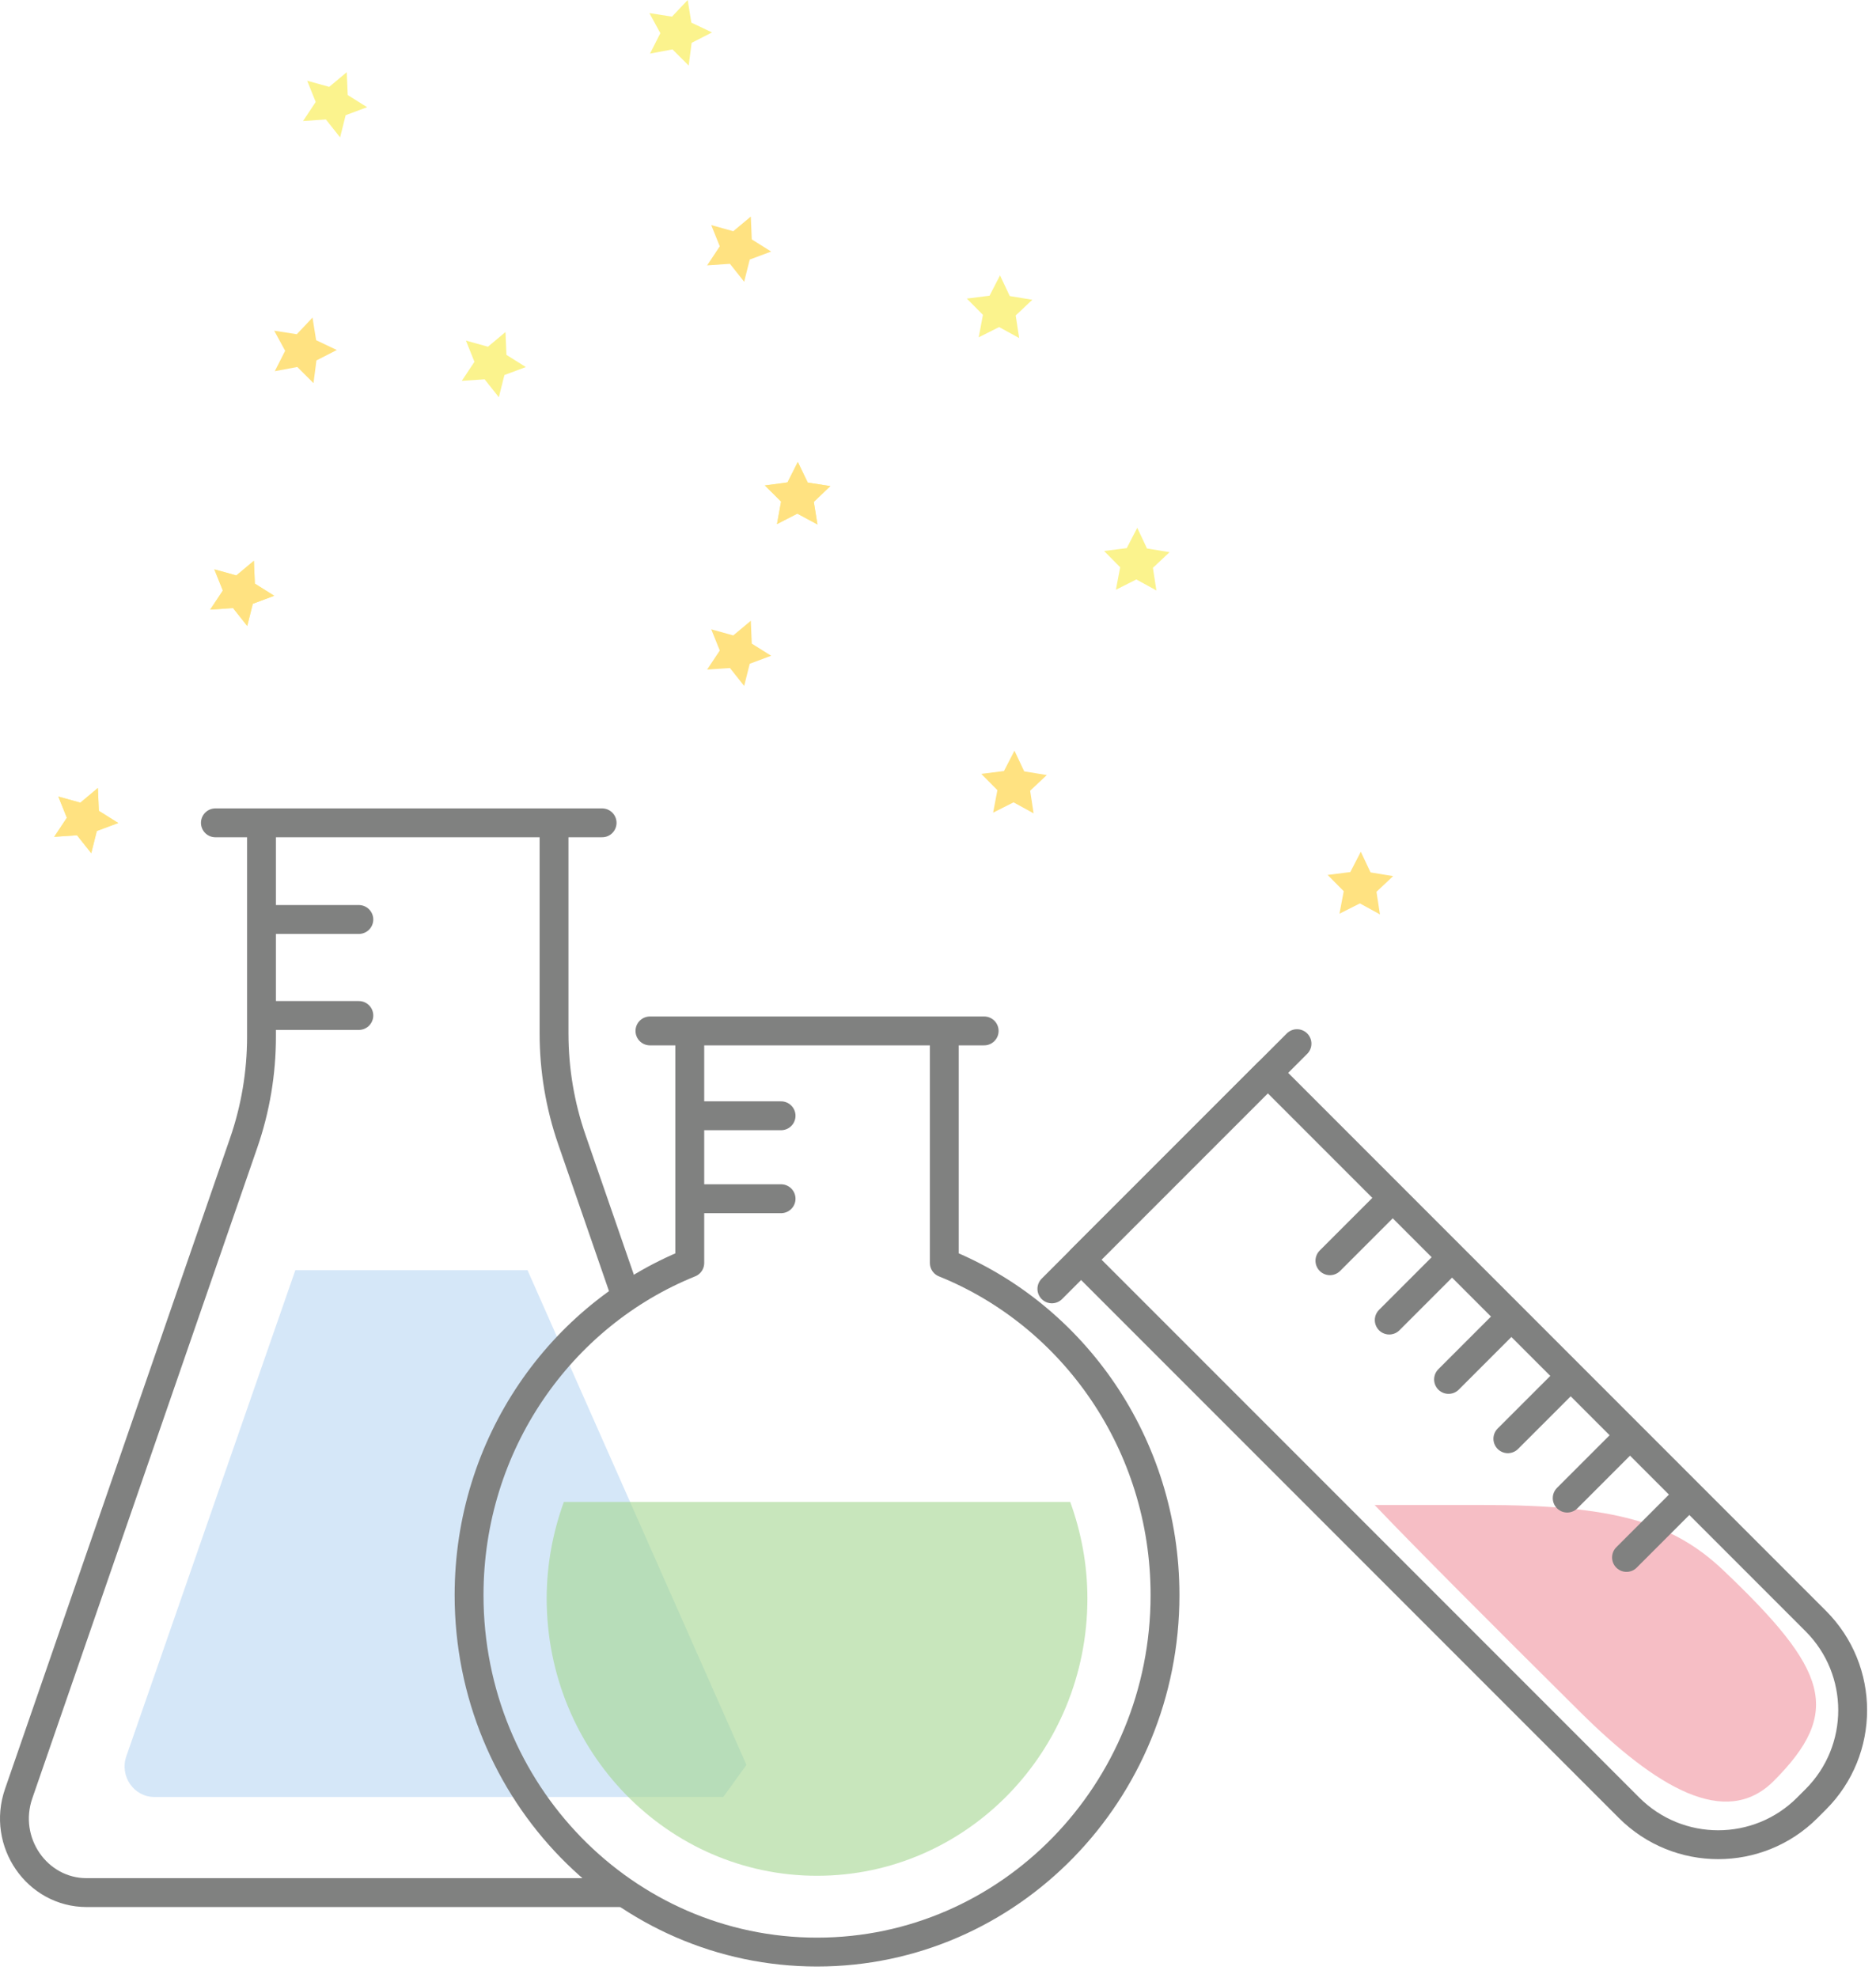 <?xml version="1.0" encoding="UTF-8"?>
<svg width="130px" height="137px" viewBox="0 0 130 137" version="1.1" xmlns="http://www.w3.org/2000/svg" xmlns:xlink="http://www.w3.org/1999/xlink">
    <!-- Generator: Sketch 43.2 (39069) - http://www.bohemiancoding.com/sketch -->
    <title>Group 3</title>
    <desc>Created with Sketch.</desc>
    <defs></defs>
    <g id="Page-1" stroke="none" stroke-width="1" fill="none" fill-rule="evenodd" opacity="0.5">
        <g id="home" transform="translate(-1129, -884)">
            <g id="Group-3" transform="translate(1130, 884)">
                <g id="Page-1" transform="translate(71, 72)">
                    <path d="M0.891,17.282 L17.877,0.296" id="Stroke-1" stroke="#020302" stroke-width="2" stroke-linecap="round" stroke-linejoin="round"></path>
                    <g id="Group-38" transform="translate(2, 1.787)">
                        <path d="M36.193,26.001 C42.652,32.46 44.689,36.187 44.813,41.017 C45.069,51.019 43.75,53.809 36.954,53.809 C32.235,53.809 30.887,48.34 30.856,40.921 C30.82,32.439 30.83,24.407 30.926,20.734 L36.193,26.001 Z" id="Stroke-8" fill="#EE7D8B" transform="translate(37.84, 37.272) rotate(-45) translate(-37.84, -37.272) "></path>
                        <path d="M51.825,50.858 L51.241,51.442 C47.83,54.853 42.3,54.853 38.889,51.442 L0.917,13.47 L13.853,0.534 L51.825,38.506 C55.236,41.917 55.236,47.447 51.825,50.858 Z" id="Stroke-2" stroke="#020302" stroke-width="2" stroke-linecap="round" stroke-linejoin="round"></path>
                        <path d="M42.859,29.952 L38.711,34.1" id="Stroke-4" stroke="#020302" stroke-width="2" stroke-linecap="round" stroke-linejoin="round"></path>
                        <path d="M38.748,25.842 L34.601,29.99" id="Stroke-6" stroke="#020302" stroke-width="2" stroke-linecap="round" stroke-linejoin="round"></path>
                        <path d="M34.638,21.731 L30.489,25.878" id="Stroke-8" stroke="#020302" stroke-width="2" stroke-linecap="round" stroke-linejoin="round"></path>
                        <path d="M30.527,17.621 L26.379,21.769" id="Stroke-10" stroke="#020302" stroke-width="2" stroke-linecap="round" stroke-linejoin="round"></path>
                        <path d="M26.416,13.51 L22.269,17.657" id="Stroke-12" stroke="#020302" stroke-width="2" stroke-linecap="round" stroke-linejoin="round"></path>
                        <path d="M22.306,9.4 L18.158,13.547" id="Stroke-14" stroke="#020302" stroke-width="2" stroke-linecap="round" stroke-linejoin="round"></path>
                    </g>
                </g>
                <g id="Page-1" transform="translate(0, 56)">
                    <path d="M17.323,14.345 L23.866,14.345" id="Stroke-1" stroke="#020302" stroke-width="2" stroke-linecap="round" stroke-linejoin="round"></path>
                    <path d="M17.323,7.695 L23.866,7.695" id="Stroke-2" stroke="#020302" stroke-width="2" stroke-linecap="round" stroke-linejoin="round"></path>
                    <path d="M67.199,15.414 L44.038,15.414" id="Stroke-3" stroke="#020302" stroke-width="2" stroke-linecap="round" stroke-linejoin="round"></path>
                    <path d="M47.471,27.039 L53.126,27.039" id="Stroke-4" stroke="#020302" stroke-width="2" stroke-linecap="round" stroke-linejoin="round"></path>
                    <path d="M47.471,21.292 L53.126,21.292" id="Stroke-5" stroke="#020302" stroke-width="2" stroke-linecap="round" stroke-linejoin="round"></path>
                    <g id="Group-20" transform="translate(0, 0.224)">
                        <path d="M40.724,0.776 L13.926,0.776" id="Stroke-10" stroke="#020302" stroke-width="2" stroke-linecap="round" stroke-linejoin="round"></path>
                        <path d="M42.015,74.881 L5.012,74.881 C1.554,74.881 -0.864,71.372 0.292,68.029 L15.889,22.935 C16.704,20.578 17.121,18.096 17.121,15.595 L17.121,1.225" id="Stroke-12" stroke="#020302" stroke-width="2" stroke-linecap="round" stroke-linejoin="round"></path>
                        <path d="M37.393,1 L37.393,15.37 C37.393,17.871 37.81,20.354 38.625,22.711 L42.173,32.966" id="Stroke-14" stroke="#020302" stroke-width="2" stroke-linecap="round" stroke-linejoin="round"></path>
                        <path d="M19.466,31.764 L7.753,65.437 C7.277,66.812 8.272,68.256 9.695,68.256 L49.122,68.256 L50.726,66.034 L35.555,31.764 L19.466,31.764 Z" id="Stroke-18-fill" fill="#ACCFF1"></path>
                        <path d="M64.437,15.578 L64.437,31.264 C73.39,34.875 79.731,43.813 79.731,54.275 C79.731,67.93 68.935,79 55.618,79 C42.301,79 31.505,67.93 31.505,54.275 C31.505,43.813 37.845,34.875 46.799,31.264 L46.799,15.578" id="Stroke-6" stroke="#020302" stroke-width="2" stroke-linecap="round" stroke-linejoin="round"></path>
                        <path d="M73.163,47.819 C73.919,49.904 74.353,52.15 74.353,54.505 C74.353,65.115 65.965,73.715 55.618,73.715 C45.271,73.715 36.883,65.115 36.883,54.505 C36.883,52.15 37.317,49.904 38.073,47.819 L73.163,47.819 Z" id="Stroke-8" fill-opacity="0.6" fill="#48AD21"></path>
                    </g>
                </g>
                <g id="Page-1" transform="translate(2, 0)">
                    <polygon id="Fill-19" fill="#F8E81C" points="52.286 32 51.571 33.415 50 33.628 51.125 34.745 50.842 36.306 52.252 35.581 53.648 36.332 53.395 34.767 54.541 33.671 52.974 33.428"></polygon>
                    <polygon id="Stroke-21" fill="#FFC603" points="52.286 32 51.571 33.415 50 33.628 51.125 34.745 50.842 36.306 52.252 35.581 53.648 36.332 53.395 34.767 54.541 33.671 52.974 33.428"></polygon>
                    <polygon id="Fill-23" fill="#F8E81C" points="44.656 0 43.566 1.152 42 0.907 42.759 2.299 42.042 3.714 43.6 3.422 44.724 4.541 44.928 2.969 46.34 2.246 44.907 1.566"></polygon>
                    <polygon id="Stroke-25" fill="#FFC603" points="18.656 22 17.566 23.152 16 22.907 16.759 24.299 16.042 25.714 17.6 25.422 18.724 26.541 18.928 24.969 20.34 24.246 18.907 23.566"></polygon>
                    <polygon id="Fill-27" fill="#F8E81C" points="18.285 5.592 18.877 7.063 18 8.384 19.582 8.276 20.568 9.518 20.954 7.98 22.44 7.426 21.096 6.584 21.029 5 19.812 6.017"></polygon>
                    <polygon id="Stroke-29" fill="#FFC603" points="46.285 15.592 46.877 17.063 46 18.384 47.582 18.276 48.568 19.518 48.954 17.98 50.44 17.426 49.096 16.584 49.029 15 47.812 16.017"></polygon>
                    <polygon id="Fill-31" fill="#F8E81C" points="11.85 39.437 12.442 40.908 11.565 42.229 13.147 42.121 14.133 43.363 14.519 41.825 16.005 41.271 14.661 40.429 14.594 38.845 13.377 39.862"></polygon>
                    <polygon id="Stroke-33" fill="#FFC603" points="11.85 39.437 12.442 40.908 11.565 42.229 13.147 42.121 14.133 43.363 14.519 41.825 16.005 41.271 14.661 40.429 14.594 38.845 13.377 39.862"></polygon>
                    <polygon id="Fill-35" fill="#F8E81C" points="1.04 55.177 1.632 56.648 0.755 57.969 2.337 57.861 3.323 59.103 3.709 57.565 5.195 57.011 3.851 56.169 3.783 54.585 2.567 55.602"></polygon>
                    <polygon id="Stroke-37" fill="#FFC603" points="1.04 55.177 1.632 56.648 0.755 57.969 2.337 57.861 3.323 59.103 3.709 57.565 5.195 57.011 3.851 56.169 3.783 54.585 2.567 55.602"></polygon>
                    <polygon id="Fill-39" fill="#F8E81C" points="29.285 23.592 29.877 25.063 29 26.384 30.582 26.276 31.568 27.518 31.954 25.98 33.44 25.426 32.096 24.584 32.029 23 30.812 24.017"></polygon>
                    <polygon id="Stroke-41" fill="#FFC603" points="46.285 43.592 46.877 45.063 46 46.384 47.582 46.276 48.568 47.518 48.954 45.98 50.44 45.426 49.096 44.584 49.029 43 47.812 44.017"></polygon>
                    <polygon id="Fill-43" fill="#F8E81C" points="66.298 19.075 65.571 20.484 63.999 20.684 65.114 21.811 64.819 23.369 66.235 22.656 67.625 23.418 67.385 21.851 68.539 20.765 66.974 20.509"></polygon>
                    <polygon id="Stroke-45" fill="#FFC603" points="67.299 52 66.572 53.409 65 53.609 66.115 54.736 65.82 56.294 67.236 55.581 68.626 56.343 68.386 54.776 69.54 53.69 67.975 53.434"></polygon>
                    <polygon id="Fill-47" fill="#F8E81C" points="75.807 36.56 75.08 37.969 73.508 38.169 74.623 39.296 74.328 40.854 75.744 40.141 77.134 40.903 76.893 39.336 78.048 38.25 76.483 37.994"></polygon>
                    <polygon id="Stroke-49" fill="#FFC603" points="91.299 59 90.572 60.409 89 60.609 90.115 61.736 89.82 63.294 91.236 62.581 92.626 63.343 92.385 61.776 93.54 60.69 91.975 60.434"></polygon>
                </g>
            </g>
        </g>
    </g>
</svg>